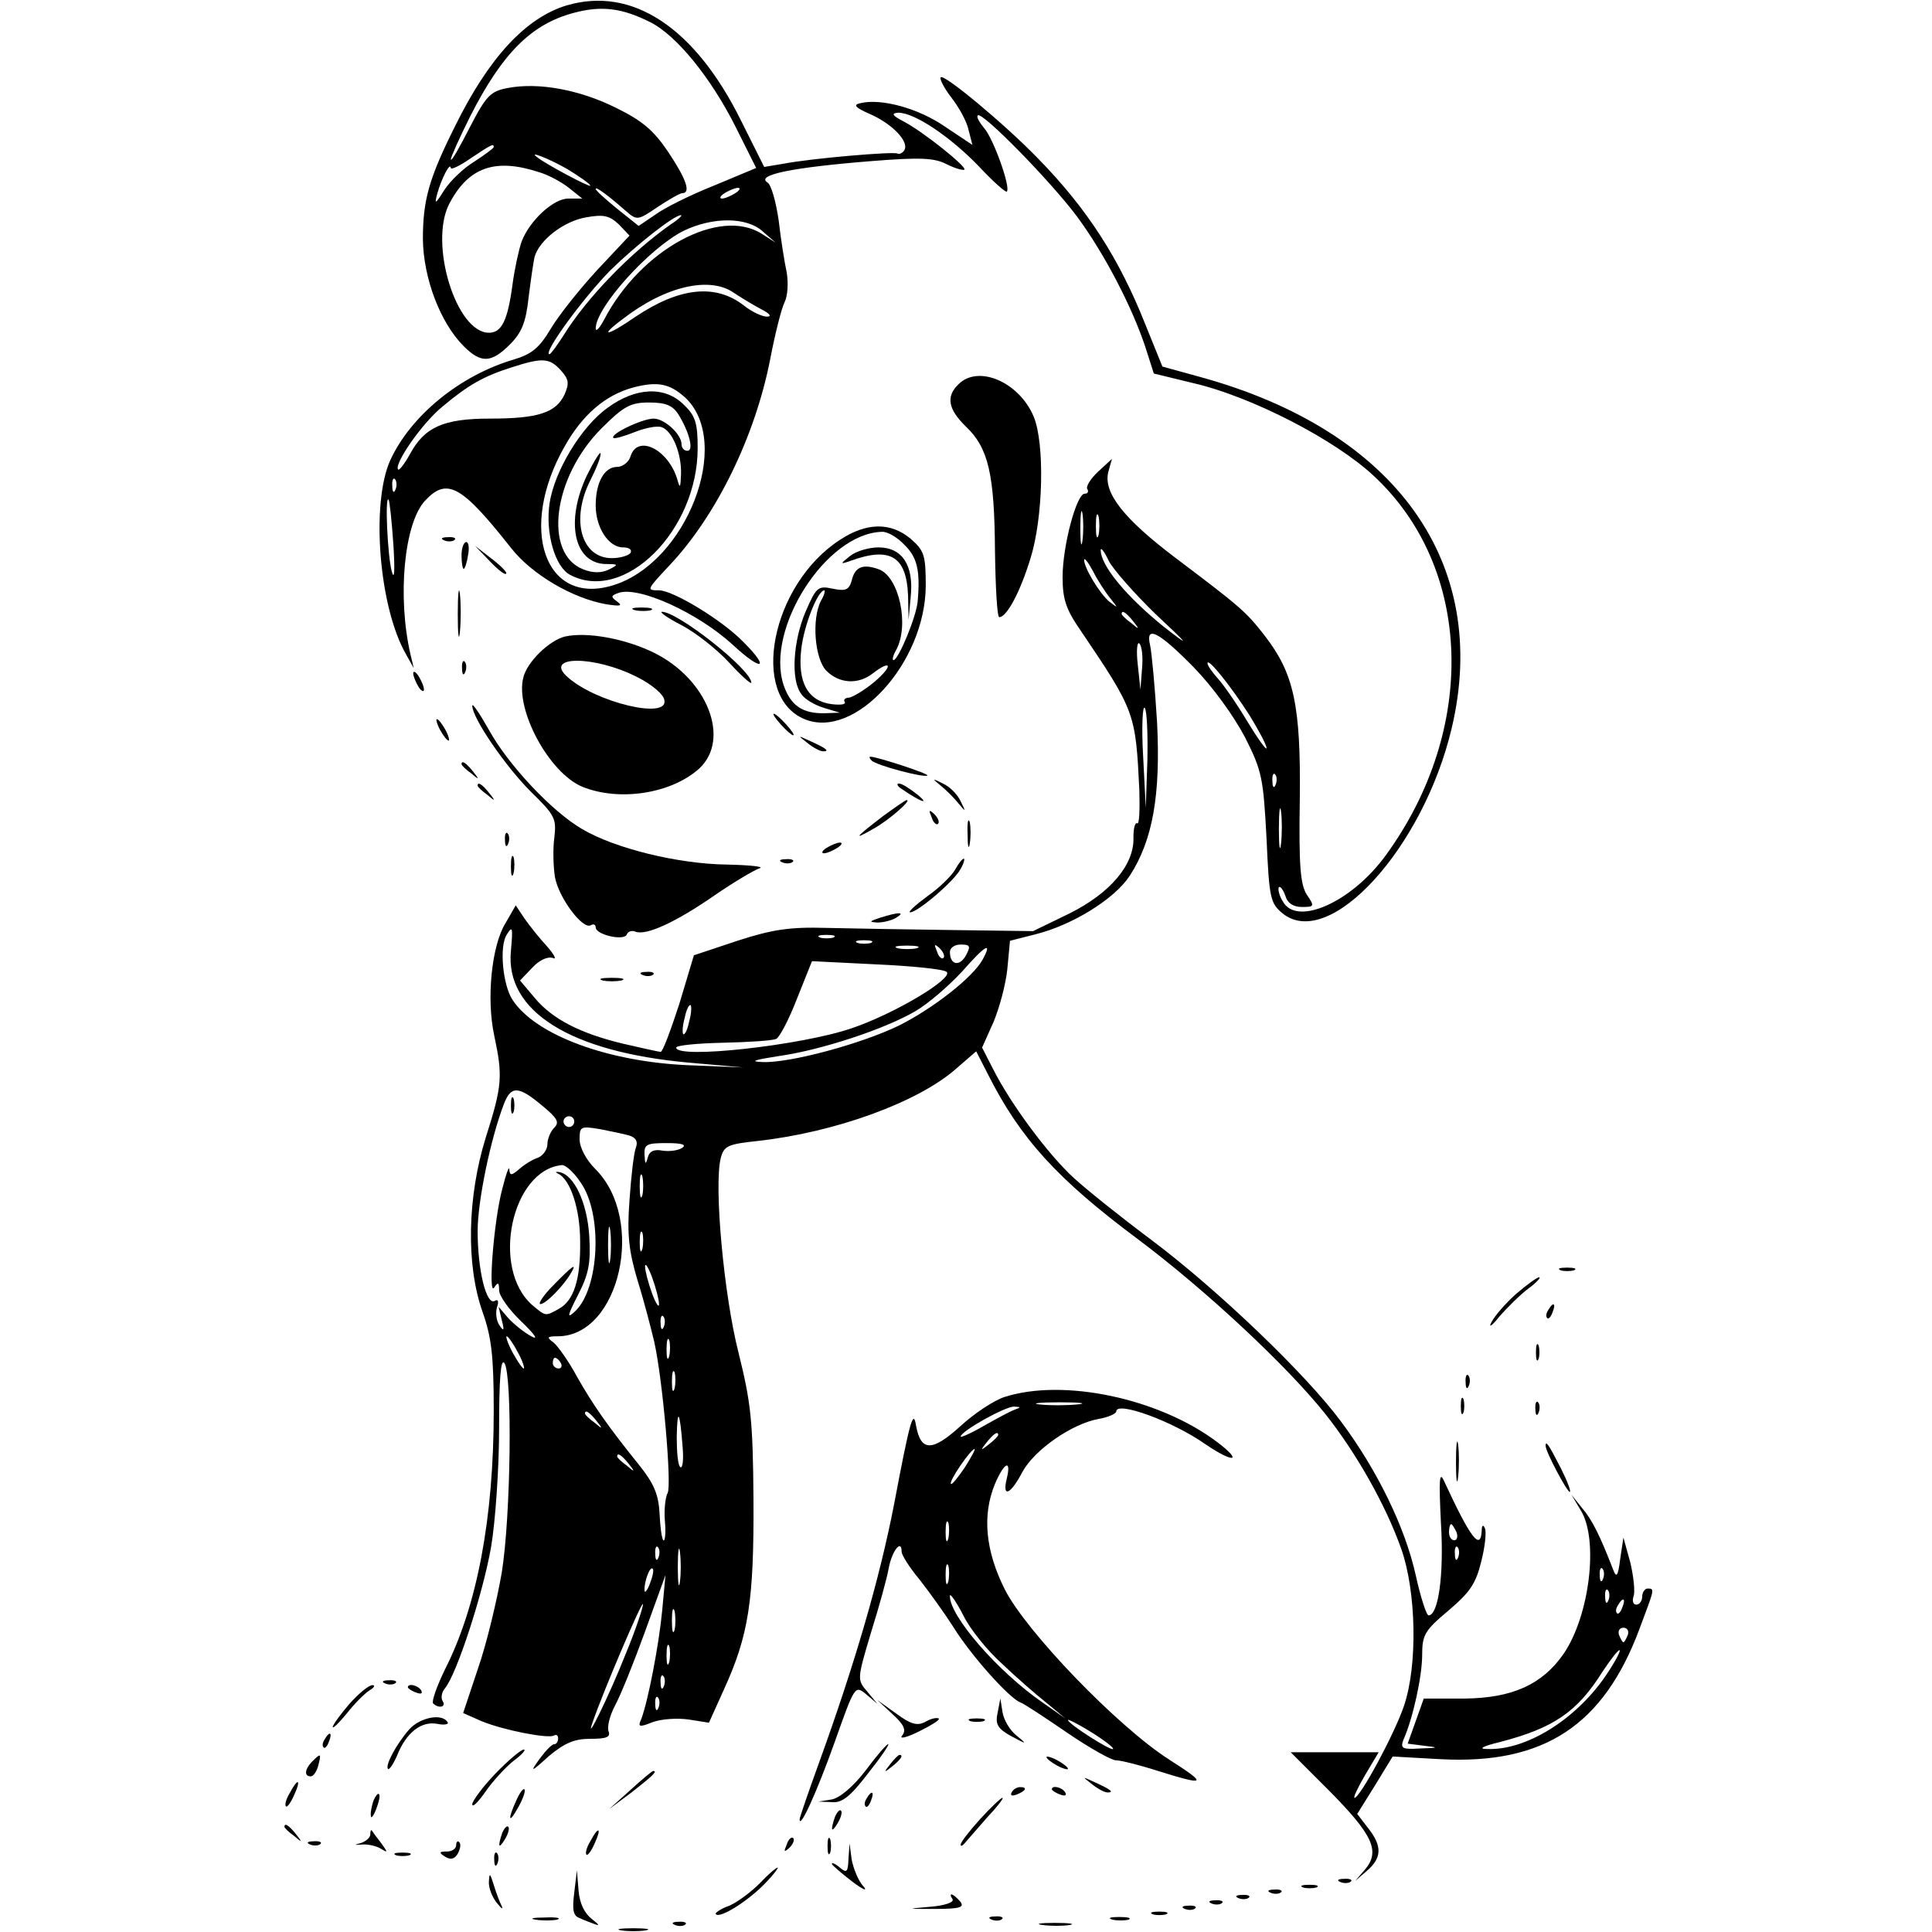 <?xml version="1.0" standalone="no"?>
<!DOCTYPE svg PUBLIC "-//W3C//DTD SVG 20010904//EN"
 "http://www.w3.org/TR/2001/REC-SVG-20010904/DTD/svg10.dtd">
<svg version="1.0" xmlns="http://www.w3.org/2000/svg"
 width="360pt" height="360pt" viewBox="0 0 360 360"
 preserveAspectRatio="xMidYMid meet">

<g transform="translate(0,360) scale(0.1,-0.1)"
fill="#000000" stroke="none">
<path d="M1056 3590 c-76 -23 -145 -97 -208 -225 -49 -98 -60 -138 -60 -211 1
-72 32 -155 76 -199 32 -32 51 -32 86 3 22 22 30 41 35 88 4 32 9 66 11 75 9
32 55 67 96 74 33 6 44 3 61 -13 l20 -21 -61 -65 c-33 -36 -72 -85 -86 -109
-21 -35 -35 -47 -69 -57 -101 -30 -192 -105 -230 -188 -36 -81 -21 -274 30
-362 l14 -25 -6 25 c-25 108 -12 245 27 287 41 44 68 29 161 -89 39 -49 114
-93 177 -104 26 -4 31 -3 20 5 -12 9 -12 11 2 16 37 14 149 -37 214 -97 54
-50 70 -45 19 6 -40 41 -131 96 -157 96 -24 0 -23 1 19 46 88 93 160 241 188
384 9 47 21 95 27 107 6 12 7 36 4 55 -4 18 -11 62 -15 97 -5 35 -14 67 -21
71 -22 14 45 28 196 40 88 7 115 6 138 -6 16 -8 31 -12 33 -10 5 5 -76 70
-112 89 -23 12 -25 16 -11 17 30 0 96 -44 150 -100 26 -28 50 -49 52 -47 8 7
-25 99 -42 118 -9 11 -15 21 -12 24 8 8 138 -125 186 -190 50 -68 101 -166
126 -241 l16 -50 74 -18 c108 -25 263 -105 335 -172 185 -171 195 -472 23
-708 -64 -88 -167 -133 -192 -85 -7 11 -9 23 -7 26 3 2 8 -5 12 -16 4 -14 15
-21 31 -21 23 0 24 1 9 23 -12 19 -15 54 -13 178 2 175 -11 234 -65 304 -35
45 -44 53 -166 145 -98 74 -135 122 -126 160 l7 25 -26 -24 c-14 -13 -23 -28
-20 -32 3 -5 1 -9 -5 -9 -15 0 -41 -97 -41 -155 0 -41 6 -60 33 -99 102 -151
103 -154 110 -298 1 -37 0 -65 -4 -62 -4 2 -7 -9 -7 -26 2 -51 -43 -104 -119
-142 l-68 -33 -150 2 c-82 1 -188 3 -235 4 -69 2 -101 -3 -166 -24 l-81 -27
-27 -90 c-16 -49 -31 -90 -35 -90 -3 0 -34 7 -69 15 -80 19 -133 46 -166 86
l-27 32 23 24 c13 14 28 21 38 18 8 -4 3 6 -11 22 -14 15 -33 39 -42 52 l-16
24 -19 -33 c-26 -42 -36 -141 -21 -210 16 -75 15 -93 -16 -190 -34 -110 -37
-236 -6 -324 17 -48 21 -83 21 -185 0 -200 -31 -364 -91 -482 -15 -31 -25 -59
-22 -63 10 -10 25 -7 18 4 -4 6 -2 17 4 24 22 26 71 177 86 263 8 47 15 146
15 222 0 91 3 131 10 121 15 -24 12 -284 -5 -390 -9 -52 -28 -132 -44 -178
l-28 -84 34 -15 c41 -17 124 -33 135 -27 5 3 8 0 8 -5 0 -6 -3 -11 -7 -11 -5
0 -17 -13 -28 -28 -18 -25 -16 -25 18 6 29 24 47 32 77 32 30 0 38 3 34 14 -3
8 2 29 12 48 10 18 35 80 56 138 l38 105 -6 -65 c-6 -64 -26 -168 -39 -203 -7
-15 -4 -16 21 -6 16 6 46 8 67 5 l38 -6 28 62 c46 101 56 165 55 353 -1 150
-5 182 -28 275 -27 106 -46 310 -33 362 6 23 13 26 69 32 144 16 299 72 370
135 l37 32 22 -43 c60 -119 129 -195 278 -306 128 -96 278 -236 350 -326 58
-73 113 -170 142 -252 28 -79 31 -217 5 -293 -18 -53 -82 -171 -92 -171 -3 0
6 19 20 43 l25 42 -82 0 -82 0 72 -72 c81 -82 95 -112 67 -146 l-19 -22 22 19
c28 24 29 46 2 80 l-20 26 33 53 33 54 90 -5 c192 -10 303 63 370 243 28 75
29 75 15 75 -5 0 -10 -7 -10 -15 0 -8 -5 -15 -11 -15 -6 0 -8 7 -5 16 3 8 0
36 -6 62 l-13 47 -6 -40 c-4 -32 -7 -36 -13 -20 -24 62 -39 93 -58 115 l-20
25 18 -30 c33 -55 16 -195 -32 -266 -40 -58 -96 -83 -185 -84 l-76 0 -15 -42
-15 -42 31 -4 c28 -3 27 -4 -8 -5 -33 -2 -37 0 -31 16 18 40 35 119 35 158 0
38 5 46 49 83 40 34 51 50 61 91 7 27 10 55 7 62 -3 8 -6 6 -6 -4 -2 -39 -21
-14 -70 92 -9 20 -10 4 -6 -78 6 -97 -5 -172 -23 -172 -4 0 -15 34 -24 75 -20
90 -72 196 -139 286 -65 88 -230 246 -354 339 -55 41 -120 93 -144 115 -48 44
-117 137 -150 202 l-21 41 21 47 c11 26 23 70 26 99 l5 53 47 12 c69 17 148
66 176 109 43 66 58 151 51 287 -4 66 -10 130 -13 143 -9 38 16 25 81 -41 36
-37 75 -91 96 -131 32 -63 34 -77 40 -188 5 -112 7 -121 30 -140 87 -70 262
121 315 345 73 308 -104 555 -470 655 l-69 19 -32 79 c-48 121 -107 214 -200
309 -61 63 -175 158 -181 151 -3 -2 6 -20 20 -38 14 -18 29 -45 32 -61 l7 -27
-51 34 c-49 34 -118 53 -157 44 -15 -3 -11 -8 16 -20 42 -18 75 -52 65 -68 -3
-5 -9 -8 -13 -6 -8 4 -160 -9 -212 -19 l-36 -6 -43 86 c-86 174 -203 251 -325
215z m155 -31 c49 -24 114 -104 160 -196 l38 -76 -79 -33 c-43 -17 -93 -42
-109 -54 l-31 -21 -40 32 c-22 18 -40 34 -40 37 0 5 23 -12 56 -41 21 -18 22
-18 59 7 21 14 42 26 46 26 17 0 8 26 -26 77 -27 40 -48 58 -97 82 -68 34
-145 48 -202 37 -32 -6 -40 -14 -71 -74 -19 -37 -34 -64 -35 -59 0 4 16 40 36
80 60 118 114 172 193 193 52 14 90 9 142 -17z m-291 -233 c0 -2 -16 -14 -36
-27 -20 -12 -45 -36 -56 -53 -17 -27 -19 -28 -13 -6 8 28 24 59 25 47 0 -4 17
4 37 18 39 26 43 28 43 21z m137 -41 c23 -14 43 -28 43 -31 0 -4 -83 40 -99
53 -18 13 21 -2 56 -22z m-52 -6 c17 -5 41 -18 55 -29 l25 -20 -26 0 c-28 0
-72 -41 -87 -80 -5 -14 -13 -50 -17 -80 -9 -67 -20 -90 -44 -90 -61 0 -112
166 -74 240 36 69 86 86 168 59z m365 -39 c-8 -5 -19 -10 -25 -10 -5 0 -3 5 5
10 8 5 20 10 25 10 6 0 3 -5 -5 -10z m-120 -58 c-74 -52 -156 -136 -200 -207
-12 -19 -24 -35 -26 -35 -14 0 62 104 113 156 48 47 120 104 132 103 3 0 -5
-8 -19 -17z m171 -13 l24 -21 -25 16 c-79 51 -226 -29 -294 -159 -9 -17 -16
-24 -16 -17 0 39 100 150 164 182 54 26 117 26 147 -1z m-53 -115 c12 -8 35
-22 50 -30 16 -8 21 -14 11 -14 -9 0 -28 9 -42 20 -53 42 -121 35 -204 -21
-52 -36 -69 -38 -22 -3 79 61 162 80 207 48z m-323 -144 c15 -17 16 -24 7 -45
-16 -34 -49 -45 -139 -45 -87 0 -122 -16 -149 -66 -10 -18 -20 -31 -22 -29 -9
9 44 86 82 117 49 41 77 57 131 74 56 18 69 17 90 -6z m232 -51 c89 -84 2
-309 -136 -350 -126 -38 -176 106 -89 259 33 59 76 96 128 110 46 12 68 7 97
-19z m-540 -171 c-3 -8 -6 -5 -6 6 -1 11 2 17 5 13 3 -3 4 -12 1 -19z m-4
-103 c3 -47 2 -68 -3 -50 -8 30 -13 142 -6 134 2 -2 6 -40 9 -84z m1284 8 c-2
-16 -4 -5 -4 22 0 28 2 40 4 28 2 -13 2 -35 0 -50z m30 10 c-3 -10 -5 -2 -5
17 0 19 2 27 5 18 2 -10 2 -26 0 -35z m106 -147 c64 -60 66 -63 17 -25 -71 57
-119 115 -119 144 0 6 7 -3 15 -20 8 -16 48 -61 87 -99z m-84 29 c15 -19 15
-19 -2 -6 -18 15 -47 63 -47 78 1 4 8 -5 17 -22 8 -16 23 -39 32 -50z m42 -42
c13 -16 12 -17 -3 -4 -10 7 -18 15 -18 17 0 8 8 3 21 -13z m17 -89 l-3 -39 -5
47 c-3 26 -1 43 3 39 5 -5 7 -26 5 -47z m201 -88 c17 -28 31 -54 31 -60 0 -5
-16 17 -36 50 -19 32 -44 68 -55 80 -10 11 -19 24 -19 28 0 12 44 -43 79 -98z
m-191 -82 l-3 -89 -5 97 c-3 53 -1 94 3 89 4 -4 6 -48 5 -97z m239 -46 c-3 -8
-6 -5 -6 6 -1 11 2 17 5 13 3 -3 4 -12 1 -19z m10 -110 c-2 -18 -4 -6 -4 27 0
33 2 48 4 33 2 -15 2 -42 0 -60z m-1435 -200 c-11 -112 110 -188 331 -208
l102 -9 -100 4 c-151 6 -287 56 -330 122 -18 27 -25 99 -11 121 11 18 12 15 8
-30z m601 25 c-7 -2 -19 -2 -25 0 -7 3 -2 5 12 5 14 0 19 -2 13 -5z m70 -10
c-7 -2 -19 -2 -25 0 -7 3 -2 5 12 5 14 0 19 -2 13 -5z m85 -10 c-10 -2 -26 -2
-35 0 -10 3 -2 5 17 5 19 0 27 -2 18 -5z m50 -18 c-3 -3 -9 2 -12 12 -6 14 -5
15 5 6 7 -7 10 -15 7 -18z m42 5 c-12 -22 -30 -18 -30 6 0 8 9 14 20 14 18 0
19 -3 10 -20z m31 -8 c-18 -33 -92 -91 -156 -123 -70 -34 -203 -70 -254 -68
-25 1 -16 4 29 11 79 11 198 50 256 84 24 14 63 48 87 74 43 49 57 57 38 22z
m-67 -23 c13 -12 -97 -78 -177 -105 -93 -32 -327 -58 -327 -36 0 4 39 8 87 9
48 1 92 4 99 7 6 2 24 36 39 75 l28 70 121 -6 c66 -3 125 -9 130 -14z m-480
-93 c-3 -15 -8 -25 -11 -23 -2 3 -1 17 3 31 3 15 8 25 11 23 2 -3 1 -17 -3
-31z m-274 -156 c28 -23 33 -31 23 -41 -7 -7 -13 -21 -13 -31 0 -10 -8 -21
-17 -25 -10 -3 -26 -13 -35 -21 -15 -13 -18 -13 -19 -1 0 8 -6 -8 -13 -36 -16
-59 -27 -203 -15 -184 7 11 9 9 9 -5 0 -11 19 -37 42 -59 25 -24 32 -35 18
-27 -13 7 -32 22 -43 34 l-18 21 6 -25 c5 -19 4 -22 -4 -10 -6 8 -8 23 -5 34
4 11 2 16 -4 12 -16 -9 -32 58 -32 130 0 56 24 172 49 237 13 34 27 34 71 -3z
m60 -30 c0 -5 -4 -10 -10 -10 -5 0 -10 5 -10 10 0 6 5 10 10 10 6 0 10 -4 10
-10z m103 -26 c12 -4 16 -11 12 -22 -4 -10 -9 -54 -12 -98 -5 -65 -1 -96 15
-150 12 -38 25 -89 31 -114 16 -71 33 -268 25 -282 -4 -7 -7 -31 -5 -53 2 -22
0 -38 -3 -35 -3 3 -6 26 -7 50 -2 35 -10 55 -38 90 -58 72 -86 112 -116 165
-15 28 -35 56 -43 63 -14 10 -13 12 7 12 116 0 165 218 70 312 -17 17 -29 40
-29 55 0 24 2 25 38 19 20 -4 45 -9 55 -12z m98 -23 c-8 -5 -24 -7 -37 -5 -15
3 -24 -1 -27 -13 -4 -14 -5 -13 -6 5 -1 20 4 22 42 22 28 0 37 -3 28 -9z
m-190 -63 c43 -59 36 -200 -10 -242 -15 -14 -14 -8 6 31 20 39 24 59 21 110
-4 62 -28 114 -56 119 -7 1 -8 0 -2 -3 23 -11 41 -66 41 -126 1 -72 -12 -111
-40 -126 -25 -14 -24 -14 -49 7 -78 68 -39 252 55 261 6 1 22 -13 34 -31z
m116 -25 c-3 -10 -5 -2 -5 17 0 19 2 27 5 18 2 -10 2 -26 0 -35z m-60 -120
c-2 -16 -4 -3 -4 27 0 30 2 43 4 28 2 -16 2 -40 0 -55z m60 20 c-3 -10 -5 -4
-5 12 0 17 2 24 5 18 2 -7 2 -21 0 -30z m31 -103 c0 -8 -6 1 -13 20 -7 19 -13
42 -13 50 0 8 6 -1 13 -20 7 -19 13 -42 13 -50z m9 -42 c-3 -8 -6 -5 -6 6 -1
11 2 17 5 13 3 -3 4 -12 1 -19z m-272 -48 c9 -16 13 -30 11 -30 -3 0 -12 14
-21 30 -9 17 -13 30 -11 30 3 0 12 -13 21 -30z m282 -7 c-3 -10 -5 -4 -5 12 0
17 2 24 5 18 2 -7 2 -21 0 -30z m-202 -13 c3 -5 1 -10 -4 -10 -6 0 -11 5 -11
10 0 6 2 10 4 10 3 0 8 -4 11 -10z m212 -47 c-3 -10 -5 -4 -5 12 0 17 2 24 5
18 2 -7 2 -21 0 -30z m-146 -60 c13 -16 12 -17 -3 -4 -10 7 -18 15 -18 17 0 8
8 3 21 -13z m161 -50 c2 -23 0 -39 -4 -37 -5 3 -7 29 -7 57 1 56 6 48 11 -20z
m-101 -30 c13 -16 12 -17 -3 -4 -10 7 -18 15 -18 17 0 8 8 3 21 -13z m1543
-128 c3 -8 1 -15 -4 -15 -6 0 -10 7 -10 15 0 8 2 15 4 15 2 0 6 -7 10 -15z
m-1447 -92 c-2 -16 -4 -3 -4 27 0 30 2 43 4 28 2 -16 2 -40 0 -55z m-40 45
c-3 -8 -6 -5 -6 6 -1 11 2 17 5 13 3 -3 4 -12 1 -19z m1490 0 c-3 -8 -6 -5 -6
6 -1 11 2 17 5 13 3 -3 4 -12 1 -19z m-1506 -49 c-5 -13 -10 -19 -10 -12 -1
15 10 45 15 40 3 -2 0 -15 -5 -28z m1776 9 c-3 -8 -6 -5 -6 6 -1 11 2 17 5 13
3 -3 4 -12 1 -19z m10 -40 c-3 -8 -6 -5 -6 6 -1 11 2 17 5 13 3 -3 4 -12 1
-19z m-1832 -102 c-30 -76 -76 -169 -61 -126 19 56 92 227 94 221 1 -4 -13
-47 -33 -95z m1858 89 c-3 -9 -8 -14 -10 -11 -3 3 -2 9 2 15 9 16 15 13 8 -4z
m-1766 -42 c-3 -10 -5 -2 -5 17 0 19 2 27 5 18 2 -10 2 -26 0 -35z m1776 -10
c-3 -7 -6 -13 -8 -13 -2 0 -5 6 -8 13 -3 8 1 14 8 14 7 0 11 -6 8 -14z m-1786
-50 c-3 -10 -5 -4 -5 12 0 17 2 24 5 18 2 -7 2 -21 0 -30z m1744 -27 c-56 -81
-148 -138 -220 -135 -17 0 -9 5 24 13 100 26 144 56 191 131 16 24 30 42 32
40 2 -2 -10 -24 -27 -49z m-1754 -18 c-3 -8 -6 -5 -6 6 -1 11 2 17 5 13 3 -3
4 -12 1 -19z m-10 -40 c-3 -8 -6 -5 -6 6 -1 11 2 17 5 13 3 -3 4 -12 1 -19z"/>
<path d="M1132 2840 c-49 -35 -99 -118 -108 -178 -8 -55 10 -118 38 -133 101
-54 238 82 238 236 0 46 -4 60 -25 80 -35 36 -90 34 -143 -5z m132 -12 c21
-34 29 -68 17 -68 -6 0 -11 5 -11 12 0 19 -32 48 -52 48 -21 0 -82 -29 -75
-36 2 -2 20 3 40 11 20 8 42 12 50 9 20 -7 37 -49 36 -87 -1 -27 -2 -28 -7
-10 -17 56 -74 84 -87 43 -3 -11 -15 -20 -25 -20 -24 0 -40 -29 -40 -72 0 -41
24 -78 51 -78 11 0 17 -4 14 -10 -3 -5 -19 -10 -35 -10 -57 0 -77 72 -40 145
11 22 20 44 19 50 0 5 -11 -12 -25 -40 -41 -86 -25 -164 34 -166 25 0 25 -1 7
-10 -14 -7 -30 -7 -48 0 -75 29 -57 172 34 263 41 41 54 48 88 48 31 0 44 -5
55 -22z"/>
<path d="M952 1540 c0 -14 2 -19 5 -12 2 6 2 18 0 25 -3 6 -5 1 -5 -13z"/>
<path d="M1031 1205 c-19 -19 -29 -35 -24 -35 10 0 44 35 57 58 12 20 3 14
-33 -23z"/>
<path d="M1786 2884 c-24 -23 -19 -47 14 -79 42 -40 53 -89 54 -232 1 -68 4
-123 8 -123 14 0 39 47 58 109 24 76 27 215 6 265 -27 64 -103 97 -140 60z"/>
<path d="M1565 2594 c-128 -83 -169 -291 -66 -334 94 -39 225 105 226 248 0
58 -3 66 -28 88 -37 31 -82 31 -132 -2z m120 -9 c24 -23 30 -48 25 -105 -2
-28 -36 -110 -45 -110 -3 0 -1 9 5 19 25 47 5 136 -32 150 -30 11 -45 5 -51
-21 -5 -17 -11 -20 -35 -15 -28 6 -31 3 -51 -43 -23 -54 -28 -127 -8 -153 6
-10 26 -21 42 -26 l30 -9 -28 -1 c-41 -1 -64 14 -77 53 -34 104 79 282 183
285 10 1 29 -10 42 -24z m-155 -104 c-18 -34 -12 -109 10 -131 24 -24 59 -26
86 -5 35 27 39 15 4 -15 -19 -16 -41 -29 -48 -30 -7 0 -11 -4 -8 -8 3 -5 -9
-6 -25 -4 -44 6 -63 41 -56 102 5 45 31 110 43 110 2 0 0 -9 -6 -19z"/>
<path d="M1584 2564 c-19 -15 -19 -16 1 -9 74 27 104 8 107 -64 l1 -46 4 43
c6 59 -16 92 -60 92 -18 0 -42 -7 -53 -16z"/>
<path d="M828 2593 c7 -3 16 -2 19 1 4 3 -2 6 -13 5 -11 0 -14 -3 -6 -6z"/>
<path d="M860 2565 c0 -14 2 -25 4 -25 2 0 6 11 8 25 3 14 1 25 -3 25 -5 0 -9
-11 -9 -25z"/>
<path d="M912 2555 c15 -16 29 -27 31 -24 3 2 -10 15 -27 28 l-31 24 27 -28z"/>
<path d="M853 2455 c0 -38 2 -53 4 -32 2 20 2 52 0 70 -2 17 -4 1 -4 -38z"/>
<path d="M1183 2463 c9 -2 23 -2 30 0 6 3 -1 5 -18 5 -16 0 -22 -2 -12 -5z"/>
<path d="M1270 2435 c25 -13 65 -44 88 -69 23 -25 42 -42 42 -38 0 24 -138
133 -167 132 -4 -1 12 -12 37 -25z"/>
<path d="M1053 2414 c-29 -7 -71 -47 -78 -77 -15 -60 48 -177 110 -203 69 -28
166 -13 218 34 59 55 15 167 -85 216 -53 26 -124 39 -165 30z m135 -76 c26
-13 49 -32 50 -43 7 -36 -127 -4 -180 43 -47 41 50 41 130 0z"/>
<path d="M861 2354 c0 -11 3 -14 6 -6 3 7 2 16 -1 19 -3 4 -6 -2 -5 -13z"/>
<path d="M770 2345 c0 -5 5 -17 10 -25 5 -8 10 -10 10 -5 0 6 -5 17 -10 25 -5
8 -10 11 -10 5z"/>
<path d="M880 2285 c0 -23 62 -113 108 -159 46 -45 49 -51 45 -86 -3 -21 -2
-55 1 -74 7 -39 52 -99 67 -90 5 3 9 1 9 -4 0 -14 54 -26 58 -13 2 5 9 8 16 5
20 -8 76 18 148 68 35 24 72 46 83 50 11 3 -16 6 -60 7 -91 1 -209 30 -270 66
-57 33 -139 121 -174 185 -17 30 -31 51 -31 45z"/>
<path d="M1455 2250 c10 -11 20 -20 23 -20 3 0 -3 9 -13 20 -10 11 -20 20 -23
20 -3 0 3 -9 13 -20z"/>
<path d="M820 2240 c6 -11 13 -20 16 -20 2 0 0 9 -6 20 -6 11 -13 20 -16 20
-2 0 0 -9 6 -20z"/>
<path d="M1504 2216 c11 -9 24 -16 30 -16 12 0 7 5 -24 19 -24 11 -24 11 -6
-3z"/>
<path d="M1624 2183 c8 -9 99 -33 104 -28 4 3 -94 35 -106 35 -3 0 -2 -3 2 -7z"/>
<path d="M860 2176 c0 -2 8 -10 18 -17 15 -13 16 -12 3 4 -13 16 -21 21 -21
13z"/>
<path d="M1753 2136 c10 -8 25 -23 33 -33 14 -17 14 -16 4 4 -6 13 -20 27 -33
33 -20 10 -21 10 -4 -4z"/>
<path d="M890 2136 c0 -2 8 -10 18 -17 15 -13 16 -12 3 4 -13 16 -21 21 -21
13z"/>
<path d="M1680 2130 c35 -24 54 -31 30 -11 -14 11 -29 21 -35 21 -5 0 -3 -5 5
-10z"/>
<path d="M1645 2079 c-52 -40 -57 -46 -17 -23 29 16 73 55 61 53 -2 0 -22 -14
-44 -30z"/>
<path d="M1736 2077 c3 -10 9 -15 12 -12 3 3 0 11 -7 18 -10 9 -11 8 -5 -6z"/>
<path d="M1803 2045 c0 -22 2 -30 4 -17 2 12 2 30 0 40 -3 9 -5 -1 -4 -23z"/>
<path d="M941 2034 c0 -11 3 -14 6 -6 3 7 2 16 -1 19 -3 4 -6 -2 -5 -13z"/>
<path d="M1540 2020 c-8 -5 -10 -10 -5 -10 6 0 17 5 25 10 8 5 11 10 5 10 -5
0 -17 -5 -25 -10z"/>
<path d="M952 1985 c0 -16 2 -22 5 -12 2 9 2 23 0 30 -3 6 -5 -1 -5 -18z"/>
<path d="M1458 1993 c7 -3 16 -2 19 1 4 3 -2 6 -13 5 -11 0 -14 -3 -6 -6z"/>
<path d="M1780 1980 c-6 -11 -29 -34 -52 -50 -23 -17 -37 -30 -32 -30 14 0 83
59 94 81 6 10 8 19 6 19 -3 0 -10 -9 -16 -20z"/>
<path d="M1640 1890 c-21 -7 -21 -8 -5 -9 11 0 27 4 35 9 18 11 5 11 -30 0z"/>
<path d="M1198 1783 c7 -3 16 -2 19 1 4 3 -2 6 -13 5 -11 0 -14 -3 -6 -6z"/>
<path d="M1123 1773 c9 -2 25 -2 35 0 9 3 1 5 -18 5 -19 0 -27 -2 -17 -5z"/>
<path d="M2908 1233 c6 -2 18 -2 25 0 6 3 1 5 -13 5 -14 0 -19 -2 -12 -5z"/>
<path d="M2825 1189 c-20 -18 -40 -41 -46 -53 -6 -11 1 -7 15 11 15 17 39 41
54 52 15 11 24 21 20 21 -4 0 -23 -14 -43 -31z"/>
<path d="M2885 1159 c-4 -6 -5 -12 -2 -15 2 -3 7 2 10 11 7 17 1 20 -8 4z"/>
<path d="M2862 1080 c0 -14 2 -19 5 -12 2 6 2 18 0 25 -3 6 -5 1 -5 -13z"/>
<path d="M2731 1024 c0 -11 3 -14 6 -6 3 7 2 16 -1 19 -3 4 -6 -2 -5 -13z"/>
<path d="M1872 997 c-19 -6 -56 -30 -83 -55 -52 -47 -73 -47 -82 1 -5 32 -11
13 -41 -146 -27 -139 -73 -297 -140 -482 -20 -55 -36 -102 -36 -105 0 -20 33
53 65 143 38 107 38 107 59 90 l21 -18 -19 23 c-19 22 -19 23 7 110 15 48 30
102 33 120 6 32 24 55 24 31 0 -7 15 -30 34 -53 18 -23 46 -62 62 -87 32 -52
104 -133 125 -141 8 -3 47 -29 88 -57 41 -28 82 -51 90 -51 9 0 45 -9 79 -20
90 -28 93 -25 21 21 -97 62 -268 240 -307 318 -36 72 -42 138 -18 196 17 40
31 47 22 10 -9 -37 7 -30 29 12 22 41 92 90 142 99 18 3 33 10 33 14 0 20 105
-18 166 -61 53 -36 71 -33 22 4 -109 82 -287 119 -396 84z m135 -14 c-20 -2
-52 -2 -70 0 -17 2 0 4 38 4 39 0 53 -2 32 -4z m-117 -10 c-8 -3 -34 -17 -57
-30 -24 -14 -43 -22 -43 -20 0 10 84 57 100 56 13 -1 13 -1 0 -6z m-30 -47 c0
-2 -8 -10 -17 -17 -16 -13 -17 -12 -4 4 13 16 21 21 21 13z m-62 -60 c-13 -19
-24 -33 -26 -31 -5 4 37 65 44 65 2 0 -6 -15 -18 -34z m-31 -133 c-3 -10 -5
-4 -5 12 0 17 2 24 5 18 2 -7 2 -21 0 -30z m0 -80 c-3 -10 -5 -4 -5 12 0 17 2
24 5 18 2 -7 2 -21 0 -30z m100 -153 c26 -25 64 -58 83 -73 l35 -29 -40 28
c-85 58 -177 164 -175 201 1 4 12 -12 25 -37 12 -25 45 -66 72 -90z m207 -159
c-4 -4 -84 47 -84 54 0 2 20 -8 44 -23 24 -15 42 -29 40 -31z"/>
<path d="M2722 980 c0 -14 2 -19 5 -12 2 6 2 18 0 25 -3 6 -5 1 -5 -13z"/>
<path d="M2861 974 c0 -11 3 -14 6 -6 3 7 2 16 -1 19 -3 4 -6 -2 -5 -13z"/>
<path d="M2713 875 c0 -33 2 -45 4 -27 2 18 2 45 0 60 -2 15 -4 0 -4 -33z"/>
<path d="M2880 906 c0 -11 40 -86 45 -86 3 0 -4 19 -16 43 -23 45 -29 54 -29
43z"/>
<path d="M718 463 c7 -3 16 -2 19 1 4 3 -2 6 -13 5 -11 0 -14 -3 -6 -6z"/>
<path d="M651 425 c-17 -20 -31 -39 -31 -43 0 -4 12 8 26 25 14 18 33 37 42
43 9 5 12 10 6 10 -7 0 -26 -16 -43 -35z"/>
<path d="M760 456 c0 -2 7 -7 16 -10 8 -3 12 -2 9 4 -6 10 -25 14 -25 6z"/>
<path d="M1663 406 c22 -20 26 -30 18 -40 -6 -7 8 -4 32 8 24 12 40 22 36 24
-5 2 -16 -1 -26 -7 -14 -7 -26 -4 -53 16 l-35 25 28 -26z"/>
<path d="M1859 409 c-5 -22 0 -30 25 -44 30 -16 31 -16 9 2 -12 10 -23 29 -25
43 l-4 25 -5 -26z"/>
<path d="M763 378 c-24 -27 -46 -68 -40 -74 2 -3 10 9 17 25 17 43 45 64 74
59 14 -3 23 -1 20 3 -10 17 -51 9 -71 -13z"/>
<path d="M1808 393 c6 -2 18 -2 25 0 6 3 1 5 -13 5 -14 0 -19 -2 -12 -5z"/>
<path d="M605 359 c-4 -6 -5 -12 -2 -15 2 -3 7 2 10 11 7 17 1 20 -8 4z"/>
<path d="M1613 301 c-23 -30 -48 -51 -63 -54 l-25 -4 25 -1 c19 -2 35 11 67
53 24 30 41 55 38 55 -3 0 -22 -22 -42 -49z"/>
<path d="M923 295 c-24 -25 -43 -51 -43 -57 0 -7 11 4 25 24 13 19 37 45 52
57 15 11 24 21 19 21 -5 0 -29 -20 -53 -45z"/>
<path d="M582 318 c-14 -14 -16 -28 -3 -28 5 0 11 9 14 20 6 23 5 24 -11 8z"/>
<path d="M1659 313 c-13 -16 -12 -17 4 -4 16 13 21 21 13 21 -2 0 -10 -8 -17
-17z"/>
<path d="M1950 326 c0 -3 9 -10 20 -16 11 -6 20 -8 20 -6 0 3 -9 10 -20 16
-11 6 -20 8 -20 6z"/>
<path d="M1174 264 l-39 -35 43 32 c38 30 48 39 39 39 -2 0 -21 -16 -43 -36z"/>
<path d="M2034 276 c11 -9 24 -16 30 -16 12 0 7 5 -24 19 -24 11 -24 11 -6 -3z"/>
<path d="M540 259 c-7 -11 -10 -23 -7 -25 2 -2 9 7 15 21 14 30 7 33 -8 4z"/>
<path d="M962 245 c-17 -37 -14 -45 4 -12 9 16 14 31 11 33 -2 2 -9 -7 -15
-21z"/>
<path d="M1885 260 c-3 -6 1 -7 9 -4 18 7 21 14 7 14 -6 0 -13 -4 -16 -10z"/>
<path d="M1960 266 c0 -2 7 -7 16 -10 8 -3 12 -2 9 4 -6 10 -25 14 -25 6z"/>
<path d="M696 245 c-3 -9 -6 -22 -5 -28 0 -7 5 -1 10 12 5 13 8 26 5 28 -2 2
-6 -3 -10 -12z"/>
<path d="M1615 249 c-4 -6 -5 -12 -2 -15 2 -3 7 2 10 11 7 17 1 20 -8 4z"/>
<path d="M1826 210 c-20 -22 -36 -43 -36 -47 0 -4 3 -3 8 3 4 5 23 26 41 47
19 20 32 37 29 37 -3 0 -22 -18 -42 -40z"/>
<path d="M1556 215 c-9 -26 -7 -32 5 -12 6 10 9 21 6 23 -2 3 -7 -2 -11 -11z"/>
<path d="M530 196 c0 -2 8 -10 18 -17 15 -13 16 -12 3 4 -13 16 -21 21 -21 13z"/>
<path d="M936 185 c-9 -26 -7 -32 5 -12 6 10 9 21 6 23 -2 3 -7 -2 -11 -11z"/>
<path d="M690 182 c0 -6 -8 -13 -17 -16 -14 -4 -14 -4 2 -3 11 1 27 -3 35 -8
13 -8 13 -7 0 11 -8 10 -16 21 -17 23 -2 2 -3 -1 -3 -7z"/>
<path d="M1100 169 c-7 -11 -10 -23 -7 -25 2 -2 9 7 15 21 14 30 7 33 -8 4z"/>
<path d="M1466 163 c-6 -14 -5 -15 5 -6 7 7 10 15 7 18 -3 3 -9 -2 -12 -12z"/>
<path d="M1542 160 c0 -14 2 -19 5 -12 2 6 2 18 0 25 -3 6 -5 1 -5 -13z"/>
<path d="M578 163 c7 -3 16 -2 19 1 4 3 -2 6 -13 5 -11 0 -14 -3 -6 -6z"/>
<path d="M850 162 c0 -7 -8 -12 -17 -12 -15 0 -16 -2 -3 -10 10 -6 17 -4 23 6
5 9 6 18 3 21 -3 4 -6 1 -6 -5z"/>
<path d="M1581 136 c-1 -24 -3 -27 -16 -16 -8 7 -15 10 -15 7 0 -2 17 -17 38
-33 21 -16 30 -19 20 -8 -9 10 -18 33 -21 49 l-4 30 -2 -29z"/>
<path d="M738 143 c6 -2 18 -2 25 0 6 3 1 5 -13 5 -14 0 -19 -2 -12 -5z"/>
<path d="M921 134 c0 -11 3 -14 6 -6 3 7 2 16 -1 19 -3 4 -6 -2 -5 -13z"/>
<path d="M1416 91 c-16 -16 -41 -35 -57 -42 -17 -6 -28 -14 -25 -16 8 -8 60
25 90 56 17 17 27 31 25 31 -3 0 -18 -13 -33 -29z"/>
<path d="M911 94 c-1 -11 6 -29 15 -40 8 -10 12 -13 9 -6 -4 8 -11 26 -15 40
-7 22 -8 23 -9 6z"/>
<path d="M1070 73 c-4 -32 -2 -43 10 -47 8 -4 22 -9 30 -12 8 -3 5 1 -7 10
-14 11 -23 29 -25 54 l-3 37 -5 -42z"/>
<path d="M2498 93 c7 -3 16 -2 19 1 4 3 -2 6 -13 5 -11 0 -14 -3 -6 -6z"/>
<path d="M2428 83 c6 -2 18 -2 25 0 6 3 1 5 -13 5 -14 0 -19 -2 -12 -5z"/>
<path d="M2368 73 c7 -3 16 -2 19 1 4 3 -2 6 -13 5 -11 0 -14 -3 -6 -6z"/>
<path d="M1775 61 c3 -6 -16 -12 -42 -14 -45 -4 -44 -4 9 -4 47 0 56 3 47 14
-13 15 -23 18 -14 4z"/>
<path d="M2308 63 c7 -3 16 -2 19 1 4 3 -2 6 -13 5 -11 0 -14 -3 -6 -6z"/>
<path d="M2258 53 c7 -3 16 -2 19 1 4 3 -2 6 -13 5 -11 0 -14 -3 -6 -6z"/>
<path d="M2208 43 c7 -3 16 -2 19 1 4 3 -2 6 -13 5 -11 0 -14 -3 -6 -6z"/>
<path d="M2148 33 c6 -2 18 -2 25 0 6 3 1 5 -13 5 -14 0 -19 -2 -12 -5z"/>
<path d="M998 23 c12 -2 30 -2 40 0 9 3 -1 5 -23 4 -22 0 -30 -2 -17 -4z"/>
<path d="M1848 23 c7 -3 16 -2 19 1 4 3 -2 6 -13 5 -11 0 -14 -3 -6 -6z"/>
<path d="M2073 23 c9 -2 23 -2 30 0 6 3 -1 5 -18 5 -16 0 -22 -2 -12 -5z"/>
<path d="M1258 13 c7 -3 16 -2 19 1 4 3 -2 6 -13 5 -11 0 -14 -3 -6 -6z"/>
<path d="M1943 13 c15 -2 37 -2 50 0 12 2 0 4 -28 4 -27 0 -38 -2 -22 -4z"/>
<path d="M1158 3 c12 -2 32 -2 45 0 12 2 2 4 -23 4 -25 0 -35 -2 -22 -4z"/>
</g>
</svg>
